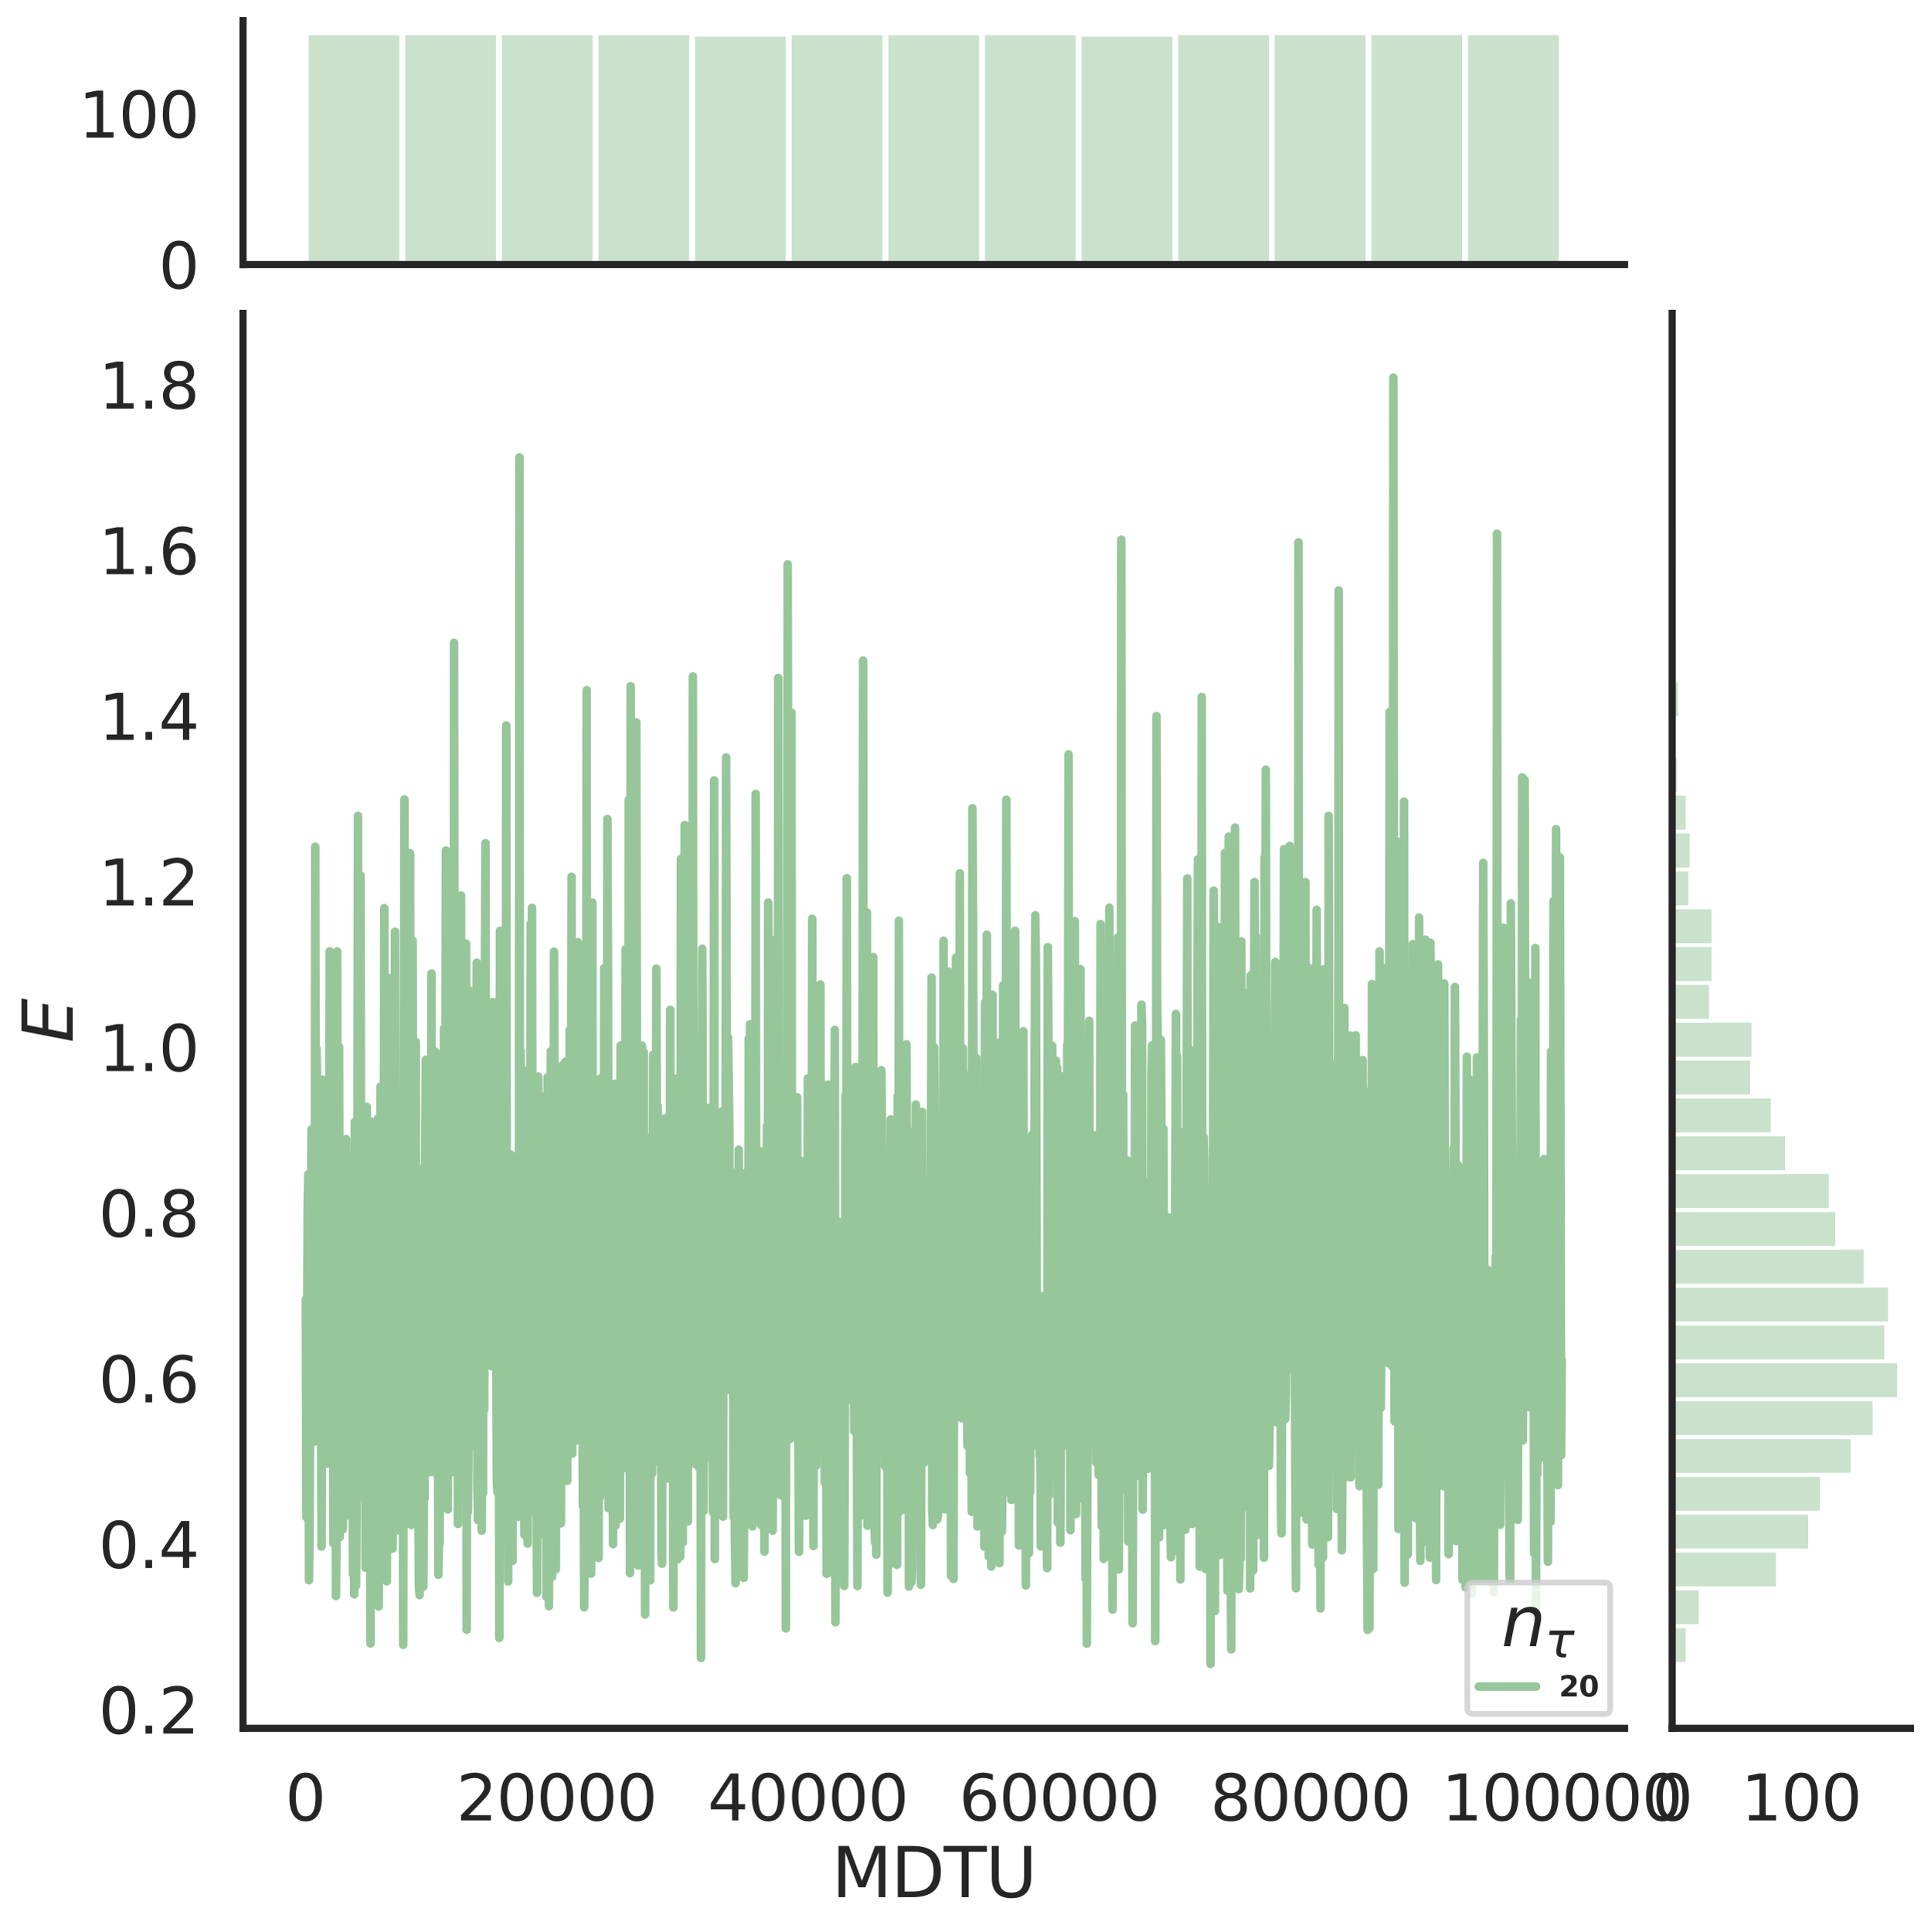 <?xml version="1.0" encoding="utf-8" standalone="no"?>
<!DOCTYPE svg PUBLIC "-//W3C//DTD SVG 1.1//EN"
  "http://www.w3.org/Graphics/SVG/1.1/DTD/svg11.dtd">
<svg height="675.079pt" version="1.1" viewBox="0 0 674.774 675.079" width="674.774pt" xmlns="http://www.w3.org/2000/svg" xmlns:xlink="http://www.w3.org/1999/xlink">
 <defs>
  <style type="text/css">*{stroke-linecap:butt;stroke-linejoin:round;}</style>
 </defs>
 <g id="figure_1">
  <g id="patch_1">
   <path d="M 0 675.079 
L 674.774 675.079 
L 674.774 0 
L 0 0 
z
" style="fill:#ffffff;"/>
  </g>
  <g id="axes_1">
   <g id="patch_2">
    <path d="M 84.914 603.86 
L 567.69 603.86 
L 567.69 109.485 
L 84.914 109.485 
z
" style="fill:none;"/>
   </g>
   <g id="matplotlib.axis_1">
    <g id="xtick_1">
     <g id="text_1">
      <!-- 0 -->
      <g style="fill:#262626;" transform="translate(99.64 636.077)scale(0.22 -0.22)">
       <defs>
        <path d="M 2034 4250 
Q 1547 4250 1301 3770 
Q 1056 3291 1056 2328 
Q 1056 1369 1301 889 
Q 1547 409 2034 409 
Q 2525 409 2770 889 
Q 3016 1369 3016 2328 
Q 3016 3291 2770 3770 
Q 2525 4250 2034 4250 
z
M 2034 4750 
Q 2819 4750 3233 4129 
Q 3647 3509 3647 2328 
Q 3647 1150 3233 529 
Q 2819 -91 2034 -91 
Q 1250 -91 836 529 
Q 422 1150 422 2328 
Q 422 3509 836 4129 
Q 1250 4750 2034 4750 
z
" id="DejaVuSans-30" transform="scale(0.016)"/>
       </defs>
       <use xlink:href="#DejaVuSans-30"/>
      </g>
     </g>
    </g>
    <g id="xtick_2">
     <g id="text_2">
      <!-- 20000 -->
      <g style="fill:#262626;" transform="translate(159.467 636.077)scale(0.22 -0.22)">
       <defs>
        <path d="M 1228 531 
L 3431 531 
L 3431 0 
L 469 0 
L 469 531 
Q 828 903 1448 1529 
Q 2069 2156 2228 2338 
Q 2531 2678 2651 2914 
Q 2772 3150 2772 3378 
Q 2772 3750 2511 3984 
Q 2250 4219 1831 4219 
Q 1534 4219 1204 4116 
Q 875 4013 500 3803 
L 500 4441 
Q 881 4594 1212 4672 
Q 1544 4750 1819 4750 
Q 2544 4750 2975 4387 
Q 3406 4025 3406 3419 
Q 3406 3131 3298 2873 
Q 3191 2616 2906 2266 
Q 2828 2175 2409 1742 
Q 1991 1309 1228 531 
z
" id="DejaVuSans-32" transform="scale(0.016)"/>
       </defs>
       <use xlink:href="#DejaVuSans-32"/>
       <use x="63.623" xlink:href="#DejaVuSans-30"/>
       <use x="127.246" xlink:href="#DejaVuSans-30"/>
       <use x="190.869" xlink:href="#DejaVuSans-30"/>
       <use x="254.492" xlink:href="#DejaVuSans-30"/>
      </g>
     </g>
    </g>
    <g id="xtick_3">
     <g id="text_3">
      <!-- 40000 -->
      <g style="fill:#262626;" transform="translate(247.288 636.077)scale(0.22 -0.22)">
       <defs>
        <path d="M 2419 4116 
L 825 1625 
L 2419 1625 
L 2419 4116 
z
M 2253 4666 
L 3047 4666 
L 3047 1625 
L 3713 1625 
L 3713 1100 
L 3047 1100 
L 3047 0 
L 2419 0 
L 2419 1100 
L 313 1100 
L 313 1709 
L 2253 4666 
z
" id="DejaVuSans-34" transform="scale(0.016)"/>
       </defs>
       <use xlink:href="#DejaVuSans-34"/>
       <use x="63.623" xlink:href="#DejaVuSans-30"/>
       <use x="127.246" xlink:href="#DejaVuSans-30"/>
       <use x="190.869" xlink:href="#DejaVuSans-30"/>
       <use x="254.492" xlink:href="#DejaVuSans-30"/>
      </g>
     </g>
    </g>
    <g id="xtick_4">
     <g id="text_4">
      <!-- 60000 -->
      <g style="fill:#262626;" transform="translate(335.109 636.077)scale(0.22 -0.22)">
       <defs>
        <path d="M 2113 2584 
Q 1688 2584 1439 2293 
Q 1191 2003 1191 1497 
Q 1191 994 1439 701 
Q 1688 409 2113 409 
Q 2538 409 2786 701 
Q 3034 994 3034 1497 
Q 3034 2003 2786 2293 
Q 2538 2584 2113 2584 
z
M 3366 4563 
L 3366 3988 
Q 3128 4100 2886 4159 
Q 2644 4219 2406 4219 
Q 1781 4219 1451 3797 
Q 1122 3375 1075 2522 
Q 1259 2794 1537 2939 
Q 1816 3084 2150 3084 
Q 2853 3084 3261 2657 
Q 3669 2231 3669 1497 
Q 3669 778 3244 343 
Q 2819 -91 2113 -91 
Q 1303 -91 875 529 
Q 447 1150 447 2328 
Q 447 3434 972 4092 
Q 1497 4750 2381 4750 
Q 2619 4750 2861 4703 
Q 3103 4656 3366 4563 
z
" id="DejaVuSans-36" transform="scale(0.016)"/>
       </defs>
       <use xlink:href="#DejaVuSans-36"/>
       <use x="63.623" xlink:href="#DejaVuSans-30"/>
       <use x="127.246" xlink:href="#DejaVuSans-30"/>
       <use x="190.869" xlink:href="#DejaVuSans-30"/>
       <use x="254.492" xlink:href="#DejaVuSans-30"/>
      </g>
     </g>
    </g>
    <g id="xtick_5">
     <g id="text_5">
      <!-- 80000 -->
      <g style="fill:#262626;" transform="translate(422.93 636.077)scale(0.22 -0.22)">
       <defs>
        <path d="M 2034 2216 
Q 1584 2216 1326 1975 
Q 1069 1734 1069 1313 
Q 1069 891 1326 650 
Q 1584 409 2034 409 
Q 2484 409 2743 651 
Q 3003 894 3003 1313 
Q 3003 1734 2745 1975 
Q 2488 2216 2034 2216 
z
M 1403 2484 
Q 997 2584 770 2862 
Q 544 3141 544 3541 
Q 544 4100 942 4425 
Q 1341 4750 2034 4750 
Q 2731 4750 3128 4425 
Q 3525 4100 3525 3541 
Q 3525 3141 3298 2862 
Q 3072 2584 2669 2484 
Q 3125 2378 3379 2068 
Q 3634 1759 3634 1313 
Q 3634 634 3220 271 
Q 2806 -91 2034 -91 
Q 1263 -91 848 271 
Q 434 634 434 1313 
Q 434 1759 690 2068 
Q 947 2378 1403 2484 
z
M 1172 3481 
Q 1172 3119 1398 2916 
Q 1625 2713 2034 2713 
Q 2441 2713 2670 2916 
Q 2900 3119 2900 3481 
Q 2900 3844 2670 4047 
Q 2441 4250 2034 4250 
Q 1625 4250 1398 4047 
Q 1172 3844 1172 3481 
z
" id="DejaVuSans-38" transform="scale(0.016)"/>
       </defs>
       <use xlink:href="#DejaVuSans-38"/>
       <use x="63.623" xlink:href="#DejaVuSans-30"/>
       <use x="127.246" xlink:href="#DejaVuSans-30"/>
       <use x="190.869" xlink:href="#DejaVuSans-30"/>
       <use x="254.492" xlink:href="#DejaVuSans-30"/>
      </g>
     </g>
    </g>
    <g id="xtick_6">
     <g id="text_6">
      <!-- 100000 -->
      <g style="fill:#262626;" transform="translate(503.753 636.077)scale(0.22 -0.22)">
       <defs>
        <path d="M 794 531 
L 1825 531 
L 1825 4091 
L 703 3866 
L 703 4441 
L 1819 4666 
L 2450 4666 
L 2450 531 
L 3481 531 
L 3481 0 
L 794 0 
L 794 531 
z
" id="DejaVuSans-31" transform="scale(0.016)"/>
       </defs>
       <use xlink:href="#DejaVuSans-31"/>
       <use x="63.623" xlink:href="#DejaVuSans-30"/>
       <use x="127.246" xlink:href="#DejaVuSans-30"/>
       <use x="190.869" xlink:href="#DejaVuSans-30"/>
       <use x="254.492" xlink:href="#DejaVuSans-30"/>
       <use x="318.115" xlink:href="#DejaVuSans-30"/>
      </g>
     </g>
    </g>
    <g id="text_7">
     <!-- MDTU -->
     <g style="fill:#262626;" transform="translate(290.596 662.888)scale(0.24 -0.24)">
      <defs>
       <path d="M 628 4666 
L 1569 4666 
L 2759 1491 
L 3956 4666 
L 4897 4666 
L 4897 0 
L 4281 0 
L 4281 4097 
L 3078 897 
L 2444 897 
L 1241 4097 
L 1241 0 
L 628 0 
L 628 4666 
z
" id="DejaVuSans-4d" transform="scale(0.016)"/>
       <path d="M 1259 4147 
L 1259 519 
L 2022 519 
Q 2988 519 3436 956 
Q 3884 1394 3884 2338 
Q 3884 3275 3436 3711 
Q 2988 4147 2022 4147 
L 1259 4147 
z
M 628 4666 
L 1925 4666 
Q 3281 4666 3915 4102 
Q 4550 3538 4550 2338 
Q 4550 1131 3912 565 
Q 3275 0 1925 0 
L 628 0 
L 628 4666 
z
" id="DejaVuSans-44" transform="scale(0.016)"/>
       <path d="M -19 4666 
L 3928 4666 
L 3928 4134 
L 2272 4134 
L 2272 0 
L 1638 0 
L 1638 4134 
L -19 4134 
L -19 4666 
z
" id="DejaVuSans-54" transform="scale(0.016)"/>
       <path d="M 556 4666 
L 1191 4666 
L 1191 1831 
Q 1191 1081 1462 751 
Q 1734 422 2344 422 
Q 2950 422 3222 751 
Q 3494 1081 3494 1831 
L 3494 4666 
L 4128 4666 
L 4128 1753 
Q 4128 841 3676 375 
Q 3225 -91 2344 -91 
Q 1459 -91 1007 375 
Q 556 841 556 1753 
L 556 4666 
z
" id="DejaVuSans-55" transform="scale(0.016)"/>
      </defs>
      <use xlink:href="#DejaVuSans-4d"/>
      <use x="86.279" xlink:href="#DejaVuSans-44"/>
      <use x="163.281" xlink:href="#DejaVuSans-54"/>
      <use x="224.365" xlink:href="#DejaVuSans-55"/>
     </g>
    </g>
   </g>
   <g id="matplotlib.axis_2">
    <g id="ytick_1">
     <g id="text_8">
      <!-- 0.2 -->
      <g style="fill:#262626;" transform="translate(34.428 605.731)scale(0.22 -0.22)">
       <defs>
        <path d="M 684 794 
L 1344 794 
L 1344 0 
L 684 0 
L 684 794 
z
" id="DejaVuSans-2e" transform="scale(0.016)"/>
       </defs>
       <use xlink:href="#DejaVuSans-30"/>
       <use x="63.623" xlink:href="#DejaVuSans-2e"/>
       <use x="95.41" xlink:href="#DejaVuSans-32"/>
      </g>
     </g>
    </g>
    <g id="ytick_2">
     <g id="text_9">
      <!-- 0.4 -->
      <g style="fill:#262626;" transform="translate(34.428 547.859)scale(0.22 -0.22)">
       <use xlink:href="#DejaVuSans-30"/>
       <use x="63.623" xlink:href="#DejaVuSans-2e"/>
       <use x="95.41" xlink:href="#DejaVuSans-34"/>
      </g>
     </g>
    </g>
    <g id="ytick_3">
     <g id="text_10">
      <!-- 0.6 -->
      <g style="fill:#262626;" transform="translate(34.428 489.987)scale(0.22 -0.22)">
       <use xlink:href="#DejaVuSans-30"/>
       <use x="63.623" xlink:href="#DejaVuSans-2e"/>
       <use x="95.41" xlink:href="#DejaVuSans-36"/>
      </g>
     </g>
    </g>
    <g id="ytick_4">
     <g id="text_11">
      <!-- 0.8 -->
      <g style="fill:#262626;" transform="translate(34.428 432.114)scale(0.22 -0.22)">
       <use xlink:href="#DejaVuSans-30"/>
       <use x="63.623" xlink:href="#DejaVuSans-2e"/>
       <use x="95.41" xlink:href="#DejaVuSans-38"/>
      </g>
     </g>
    </g>
    <g id="ytick_5">
     <g id="text_12">
      <!-- 1.0 -->
      <g style="fill:#262626;" transform="translate(34.428 374.242)scale(0.22 -0.22)">
       <use xlink:href="#DejaVuSans-31"/>
       <use x="63.623" xlink:href="#DejaVuSans-2e"/>
       <use x="95.41" xlink:href="#DejaVuSans-30"/>
      </g>
     </g>
    </g>
    <g id="ytick_6">
     <g id="text_13">
      <!-- 1.2 -->
      <g style="fill:#262626;" transform="translate(34.428 316.37)scale(0.22 -0.22)">
       <use xlink:href="#DejaVuSans-31"/>
       <use x="63.623" xlink:href="#DejaVuSans-2e"/>
       <use x="95.41" xlink:href="#DejaVuSans-32"/>
      </g>
     </g>
    </g>
    <g id="ytick_7">
     <g id="text_14">
      <!-- 1.4 -->
      <g style="fill:#262626;" transform="translate(34.428 258.497)scale(0.22 -0.22)">
       <use xlink:href="#DejaVuSans-31"/>
       <use x="63.623" xlink:href="#DejaVuSans-2e"/>
       <use x="95.41" xlink:href="#DejaVuSans-34"/>
      </g>
     </g>
    </g>
    <g id="ytick_8">
     <g id="text_15">
      <!-- 1.6 -->
      <g style="fill:#262626;" transform="translate(34.428 200.625)scale(0.22 -0.22)">
       <use xlink:href="#DejaVuSans-31"/>
       <use x="63.623" xlink:href="#DejaVuSans-2e"/>
       <use x="95.41" xlink:href="#DejaVuSans-36"/>
      </g>
     </g>
    </g>
    <g id="ytick_9">
     <g id="text_16">
      <!-- 1.8 -->
      <g style="fill:#262626;" transform="translate(34.428 142.753)scale(0.22 -0.22)">
       <use xlink:href="#DejaVuSans-31"/>
       <use x="63.623" xlink:href="#DejaVuSans-2e"/>
       <use x="95.41" xlink:href="#DejaVuSans-38"/>
      </g>
     </g>
    </g>
    <g id="text_17">
     <!-- $E$ -->
     <g style="fill:#262626;" transform="translate(25.436 364.352)rotate(-90)scale(0.24 -0.24)">
      <defs>
       <path d="M 1081 4666 
L 4031 4666 
L 3928 4134 
L 1606 4134 
L 1338 2753 
L 3566 2753 
L 3463 2222 
L 1234 2222 
L 909 531 
L 3284 531 
L 3181 0 
L 172 0 
L 1081 4666 
z
" id="DejaVuSans-Oblique-45" transform="scale(0.016)"/>
      </defs>
      <use transform="translate(0 0.094)" xlink:href="#DejaVuSans-Oblique-45"/>
     </g>
    </g>
   </g>
   <g id="line2d_1">
    <path clip-path="url(#p9b765d71ee)" d="M 106.859 454.092 
L 107.078 530.102 
L 107.517 420.59 
L 107.737 410.315 
L 107.956 552.144 
L 108.176 535.691 
L 108.835 394.639 
L 109.054 463.513 
L 109.274 452.48 
L 109.493 461.76 
L 109.713 455.411 
L 109.932 503.688 
L 110.152 295.87 
L 110.372 474.647 
L 110.591 366.424 
L 110.811 377.824 
L 111.03 397.046 
L 111.25 477.05 
L 111.469 445.2 
L 111.689 468.957 
L 111.908 391.259 
L 112.348 540.382 
L 112.787 377.247 
L 113.006 408.95 
L 113.226 495.644 
L 113.445 411.337 
L 113.665 499.471 
L 113.884 454.507 
L 114.104 511.405 
L 114.324 499.085 
L 114.543 466.744 
L 114.763 494.169 
L 114.982 486.803 
L 115.202 332.395 
L 115.421 391.099 
L 115.641 503.269 
L 115.86 411.24 
L 116.08 412.169 
L 116.519 539.303 
L 116.739 341.449 
L 116.958 514.865 
L 117.178 360.244 
L 117.397 557.639 
L 117.617 531.71 
L 117.836 332.448 
L 118.056 509.1 
L 118.275 483.541 
L 118.495 365.784 
L 118.715 537.067 
L 118.934 492.327 
L 119.154 506.058 
L 119.373 485.603 
L 119.593 518.743 
L 119.812 534.315 
L 120.032 405.503 
L 120.251 489.504 
L 120.471 467.509 
L 120.691 468.556 
L 120.91 398.024 
L 121.13 427.6 
L 121.349 480.498 
L 121.569 421.292 
L 121.788 469.677 
L 122.008 465.103 
L 122.227 529.66 
L 122.447 462.708 
L 122.667 487.548 
L 123.106 421.287 
L 123.325 549.918 
L 123.545 519.317 
L 123.764 557.071 
L 123.984 391.972 
L 124.203 421.267 
L 124.423 553.977 
L 124.862 455.408 
L 125.082 285.064 
L 125.301 507.853 
L 125.521 454.055 
L 125.74 478.501 
L 125.96 305.86 
L 126.399 522.879 
L 126.618 478.956 
L 126.838 394.695 
L 127.058 499.712 
L 127.277 440.237 
L 127.497 424.791 
L 127.716 547.753 
L 128.155 386.747 
L 128.375 466.396 
L 128.594 490.397 
L 128.814 457.191 
L 129.034 463.078 
L 129.253 482.218 
L 129.473 574.238 
L 129.692 391.921 
L 129.912 402.758 
L 130.131 467.972 
L 130.351 450.185 
L 130.57 468.227 
L 130.79 458.906 
L 131.01 471.704 
L 131.229 439.633 
L 131.449 444.297 
L 131.668 503.542 
L 131.888 531.764 
L 132.107 390.82 
L 132.327 561.285 
L 132.546 481.215 
L 132.766 501.924 
L 132.986 379.668 
L 133.205 540.133 
L 133.425 493.208 
L 133.644 518.644 
L 133.864 522.157 
L 134.303 317.296 
L 134.522 481.6 
L 134.742 473.612 
L 135.181 552.508 
L 135.401 434.999 
L 135.62 504.833 
L 135.84 409.858 
L 136.059 437.433 
L 136.279 341.761 
L 136.498 368.489 
L 136.718 379.929 
L 137.157 541.086 
L 137.596 474.625 
L 137.816 517.035 
L 138.035 325.555 
L 138.255 420.882 
L 138.474 408.189 
L 138.694 534.681 
L 138.913 450.96 
L 139.353 388.895 
L 139.572 408.792 
L 139.792 413.18 
L 140.011 409.837 
L 140.231 487.887 
L 140.45 488.527 
L 140.67 428.889 
L 140.889 574.712 
L 141.329 279.322 
L 141.548 490.939 
L 141.768 527.133 
L 141.987 455.43 
L 142.207 501.555 
L 142.426 514.571 
L 142.646 471.334 
L 142.865 521.036 
L 143.085 458.203 
L 143.305 298.107 
L 143.524 477.793 
L 143.744 532.835 
L 143.963 510.458 
L 144.183 328.695 
L 144.622 516.839 
L 144.841 465.538 
L 145.061 492.154 
L 145.281 364.047 
L 145.5 506.304 
L 145.72 439.762 
L 145.939 431.768 
L 146.159 514.184 
L 146.378 553.878 
L 146.598 557.36 
L 146.817 506.771 
L 147.037 516.589 
L 147.256 408.398 
L 147.476 503.458 
L 147.696 484.877 
L 147.915 554.386 
L 148.135 521.179 
L 148.354 523.547 
L 148.574 408.413 
L 148.793 370.289 
L 149.013 380.966 
L 149.232 471.569 
L 149.452 406.212 
L 149.672 414.922 
L 149.891 446.924 
L 150.111 438.339 
L 150.33 514.361 
L 150.55 468.467 
L 150.769 340.139 
L 150.989 504.707 
L 151.208 439.199 
L 151.428 460.904 
L 151.867 393.03 
L 152.087 367.463 
L 152.306 461.279 
L 152.526 455.825 
L 152.745 515.387 
L 152.965 417.341 
L 153.184 550.219 
L 153.404 535.064 
L 153.624 539.221 
L 153.843 452.954 
L 154.063 513.21 
L 154.282 402.26 
L 154.502 442.564 
L 154.941 393.153 
L 155.16 359.322 
L 155.38 369.01 
L 155.6 407.17 
L 155.819 297.184 
L 156.039 502.416 
L 156.258 465.052 
L 156.478 527.42 
L 156.917 372.482 
L 157.136 451.584 
L 157.356 411.349 
L 157.575 443.492 
L 157.795 436.5 
L 158.015 514.34 
L 158.234 390.312 
L 158.454 498.828 
L 158.673 224.617 
L 158.893 421.163 
L 159.112 378.559 
L 159.551 503.738 
L 159.771 389.335 
L 159.991 532.484 
L 160.21 316.743 
L 160.43 457.761 
L 160.649 419.27 
L 160.869 508.339 
L 161.088 312.871 
L 161.308 471.858 
L 161.747 413.75 
L 161.967 446.592 
L 162.186 505.723 
L 162.406 495.55 
L 162.625 507.463 
L 162.845 329.712 
L 163.064 569.421 
L 163.284 425.373 
L 163.503 528.282 
L 163.943 474.183 
L 164.162 346.202 
L 164.601 479.596 
L 164.821 438.922 
L 165.04 457.468 
L 165.26 373.714 
L 165.699 505.244 
L 165.919 424.514 
L 166.138 434.112 
L 166.358 475.511 
L 166.577 336.393 
L 166.797 518.902 
L 167.016 531.14 
L 167.236 428.993 
L 167.455 383.409 
L 167.675 460.245 
L 168.114 431.537 
L 168.334 534.778 
L 168.553 344.559 
L 168.773 521.669 
L 168.992 349.519 
L 169.212 492.478 
L 169.431 342.402 
L 169.651 294.616 
L 169.87 457.505 
L 170.09 426.015 
L 170.31 420.899 
L 170.529 454.231 
L 170.749 460.508 
L 170.968 379.355 
L 171.188 412.862 
L 171.407 361.162 
L 171.846 477.38 
L 172.066 462.885 
L 172.286 350.117 
L 172.505 416.646 
L 172.725 422.178 
L 172.944 413.493 
L 173.164 472.965 
L 173.383 462.643 
L 173.603 516.871 
L 173.822 521.335 
L 174.262 449.018 
L 174.481 572.301 
L 174.701 325.228 
L 174.92 444.554 
L 175.14 370.768 
L 175.579 481.686 
L 175.798 455.958 
L 176.018 497.304 
L 176.238 445.951 
L 176.457 364.262 
L 176.677 494.406 
L 176.896 253.479 
L 177.116 457.97 
L 177.335 433.298 
L 177.555 552.549 
L 177.774 431.13 
L 177.994 448.804 
L 178.213 488.402 
L 178.433 403.401 
L 178.872 540.968 
L 179.092 545.422 
L 179.311 418.069 
L 179.75 523.53 
L 179.97 479.988 
L 180.189 492.824 
L 180.409 404.321 
L 180.629 463.432 
L 180.848 475.135 
L 181.068 529.947 
L 181.287 525.846 
L 181.507 159.81 
L 181.726 503.175 
L 181.946 367.344 
L 182.165 449.162 
L 182.385 432.493 
L 182.605 433.987 
L 182.824 451.362 
L 183.044 517.463 
L 183.263 536.296 
L 183.483 374.139 
L 183.702 526.082 
L 183.922 426.474 
L 184.361 539.337 
L 184.581 425.501 
L 184.8 445.318 
L 185.02 482.529 
L 185.239 447.856 
L 185.459 322.732 
L 185.678 374.719 
L 185.898 317.187 
L 186.117 458.171 
L 186.557 528.249 
L 186.776 525.577 
L 186.996 376.618 
L 187.215 382.796 
L 187.435 510.849 
L 187.654 556.528 
L 188.093 376.141 
L 188.313 532.004 
L 188.532 390.61 
L 188.752 424.176 
L 188.972 525.526 
L 189.191 410.476 
L 189.411 383.21 
L 189.63 463.828 
L 189.85 459.376 
L 190.069 536.064 
L 190.508 438.523 
L 190.728 450.592 
L 190.948 557.866 
L 191.167 413.46 
L 191.387 376.38 
L 191.826 561.211 
L 192.045 388.619 
L 192.265 406.77 
L 192.484 367.317 
L 192.924 550.914 
L 193.363 472.551 
L 193.582 332.539 
L 193.802 394.924 
L 194.021 422.17 
L 194.241 548.306 
L 194.46 459.593 
L 194.68 515.761 
L 194.9 393.375 
L 195.119 478.42 
L 195.339 473.427 
L 195.558 395.407 
L 195.778 508.774 
L 195.997 532.251 
L 196.217 419.105 
L 196.436 372.311 
L 196.656 483.371 
L 196.876 513.549 
L 197.095 498.701 
L 197.534 371.009 
L 197.754 383.003 
L 197.973 407.596 
L 198.193 517.447 
L 198.412 425.85 
L 198.851 485.644 
L 199.071 359.885 
L 199.291 482.35 
L 199.51 443.785 
L 199.73 306.343 
L 199.949 507.922 
L 200.169 441.449 
L 200.388 501.384 
L 200.608 426.237 
L 200.827 475.73 
L 201.047 448.046 
L 201.267 503.399 
L 201.486 451.676 
L 201.706 347.444 
L 201.925 329.177 
L 202.145 430.605 
L 202.364 422.871 
L 202.584 457.229 
L 203.023 348.487 
L 203.682 526.159 
L 203.901 494.162 
L 204.121 561.599 
L 204.34 529.931 
L 204.56 451.073 
L 204.779 439.178 
L 204.999 241.189 
L 205.219 523.883 
L 205.438 415.376 
L 205.658 455.256 
L 205.877 536.661 
L 206.097 500.332 
L 206.316 517.893 
L 206.536 549.85 
L 206.755 484.792 
L 206.975 315.353 
L 207.195 458.598 
L 207.414 478.373 
L 207.634 536.341 
L 207.853 486.766 
L 208.073 468.736 
L 208.292 474.518 
L 208.512 526.427 
L 208.731 433 
L 208.951 433.808 
L 209.17 544.336 
L 209.39 456.616 
L 209.61 523.195 
L 209.829 376.814 
L 210.488 521.207 
L 210.707 490.015 
L 210.927 519.131 
L 211.146 338.281 
L 211.366 461.657 
L 211.586 476.557 
L 211.805 480.766 
L 212.025 429.736 
L 212.244 286.177 
L 212.464 343.048 
L 212.683 526.98 
L 212.903 519.204 
L 213.122 477.088 
L 213.342 511.368 
L 213.562 492.004 
L 213.781 513.87 
L 214.001 439.281 
L 214.22 539.509 
L 214.44 467.567 
L 214.659 507.016 
L 214.879 378.682 
L 215.098 532.991 
L 215.318 450.864 
L 215.538 473.096 
L 215.757 457.903 
L 215.977 416.027 
L 216.196 473.672 
L 216.416 489.169 
L 216.635 530.586 
L 216.855 365.348 
L 217.074 494.95 
L 217.294 513.379 
L 217.514 478.022 
L 217.733 483.426 
L 217.953 485.855 
L 218.172 485.279 
L 218.392 474.922 
L 218.611 331.665 
L 218.831 499.262 
L 219.05 490.079 
L 219.27 435.445 
L 219.489 491.075 
L 219.709 279.52 
L 220.148 549.692 
L 220.368 239.755 
L 220.587 447.292 
L 220.807 460.905 
L 221.026 524.195 
L 221.246 426.052 
L 221.465 432.388 
L 221.685 536.57 
L 222.124 522.472 
L 222.344 252.403 
L 222.783 495.588 
L 223.002 547.003 
L 223.222 477.838 
L 223.441 447.99 
L 223.661 475.455 
L 223.881 450.313 
L 224.1 512.732 
L 224.32 365.369 
L 224.539 497.707 
L 224.759 391.307 
L 224.978 367.74 
L 225.417 564.107 
L 225.637 460.314 
L 225.857 474.724 
L 226.076 438.73 
L 226.296 523.664 
L 226.515 477.862 
L 226.735 460.404 
L 226.954 397.407 
L 227.174 552.175 
L 227.393 425.861 
L 227.613 460.931 
L 227.833 514.908 
L 228.052 470.927 
L 228.272 368.515 
L 228.491 496.696 
L 228.711 510.822 
L 228.93 459.668 
L 229.15 440.183 
L 229.369 338.443 
L 229.589 417.179 
L 229.808 386.485 
L 230.028 395.051 
L 230.248 424.434 
L 230.467 488.237 
L 230.687 443.613 
L 230.906 467.579 
L 231.126 543.025 
L 231.345 546.366 
L 231.565 415.226 
L 231.784 428.611 
L 232.004 420.565 
L 232.224 511.874 
L 232.443 390.782 
L 232.663 416.166 
L 232.882 392.294 
L 233.102 430.212 
L 233.321 444.831 
L 233.541 516.622 
L 233.76 472.322 
L 233.98 467.128 
L 234.2 352.82 
L 234.419 495.929 
L 234.858 484.087 
L 235.078 412.175 
L 235.297 561.616 
L 235.517 394.166 
L 235.736 488.809 
L 235.956 376.919 
L 236.176 455.354 
L 236.395 451.578 
L 236.615 456.988 
L 236.834 544.839 
L 237.054 419.361 
L 237.712 543.928 
L 237.932 300.149 
L 238.151 317.475 
L 238.371 533.728 
L 238.591 538.934 
L 238.81 402.468 
L 239.03 402.38 
L 239.249 288.242 
L 239.469 438.66 
L 239.688 299.533 
L 239.908 497.464 
L 240.127 530.438 
L 240.347 531.61 
L 240.567 334.184 
L 241.006 504.151 
L 241.225 367.843 
L 241.445 390.378 
L 241.884 492.355 
L 242.103 236.333 
L 242.323 443.154 
L 242.543 433.704 
L 242.762 507.952 
L 242.982 511.579 
L 243.201 476.969 
L 243.421 415.8 
L 243.64 485.353 
L 243.86 497.223 
L 244.079 436.195 
L 244.299 512.844 
L 244.519 431.67 
L 244.738 461.85 
L 244.958 579.301 
L 245.177 380.719 
L 245.397 331.515 
L 245.836 527.993 
L 246.055 415.802 
L 246.275 484.995 
L 246.495 470.377 
L 246.714 440.1 
L 246.934 392.339 
L 247.153 509.085 
L 247.373 482.474 
L 247.592 387.09 
L 247.812 465.034 
L 248.031 499.292 
L 248.47 477.569 
L 248.69 391.498 
L 249.129 528.346 
L 249.568 272.669 
L 249.788 544.741 
L 250.007 420.677 
L 250.446 513.461 
L 250.666 489.069 
L 250.886 480.871 
L 251.105 438.02 
L 251.325 449.85 
L 251.544 430.715 
L 251.764 448.152 
L 251.983 480.332 
L 252.203 489.805 
L 252.422 388.31 
L 252.642 529.92 
L 252.862 422.231 
L 253.081 400.103 
L 253.301 464.54 
L 253.52 429.778 
L 253.74 264.652 
L 254.179 476.902 
L 254.398 362.509 
L 254.838 391.189 
L 255.057 471.819 
L 255.277 485.871 
L 255.496 460.834 
L 255.716 461.243 
L 255.935 409.739 
L 256.374 530.058 
L 256.594 476.209 
L 256.814 537.267 
L 257.033 553.185 
L 257.253 550.262 
L 257.472 411.556 
L 257.692 497.619 
L 257.911 481.083 
L 258.131 401.707 
L 258.57 534.069 
L 258.789 495.974 
L 259.009 435.08 
L 259.229 417.335 
L 259.448 517.738 
L 259.668 516.609 
L 259.887 551.297 
L 260.107 509.931 
L 260.326 530.089 
L 260.546 409.796 
L 260.765 419.666 
L 260.985 510.138 
L 261.205 442.486 
L 261.424 509.317 
L 261.644 362.835 
L 261.863 489.819 
L 262.083 357.886 
L 262.302 462.215 
L 262.522 506.338 
L 262.741 442.313 
L 262.961 533.325 
L 263.181 386.385 
L 263.4 512.24 
L 263.62 418.227 
L 263.839 474.584 
L 264.059 277.395 
L 264.278 465.929 
L 264.498 505.994 
L 264.717 499.653 
L 264.937 434.957 
L 265.157 530.846 
L 265.376 413.972 
L 265.596 402.207 
L 265.815 439.78 
L 266.035 532.867 
L 266.474 417.04 
L 266.693 486.128 
L 266.913 430.291 
L 267.133 542.137 
L 267.352 434.42 
L 267.572 490.163 
L 267.791 423.983 
L 268.011 393.527 
L 268.23 508.159 
L 268.45 315.359 
L 268.669 349.188 
L 268.889 472.022 
L 269.108 458.854 
L 269.328 460.05 
L 269.548 504.047 
L 269.767 328.425 
L 269.987 534.818 
L 270.426 446.197 
L 270.645 504.275 
L 270.865 509.757 
L 271.084 442.899 
L 271.304 504.539 
L 271.524 468.347 
L 271.743 456.547 
L 271.963 236.858 
L 272.182 494.275 
L 272.402 486.355 
L 272.621 433.263 
L 272.841 522.454 
L 273.06 481.02 
L 273.28 404.836 
L 273.5 379.325 
L 273.719 496.181 
L 273.939 489.644 
L 274.158 392.802 
L 274.378 393.217 
L 274.597 568.974 
L 274.817 408.413 
L 275.036 433.085 
L 275.256 197.193 
L 275.695 458.455 
L 275.915 501.247 
L 276.134 502.711 
L 276.354 455.882 
L 276.573 248.971 
L 276.793 490.457 
L 277.012 386.714 
L 277.232 488.47 
L 277.452 452.022 
L 277.671 488.333 
L 277.891 384.571 
L 278.33 489.374 
L 278.549 383.391 
L 278.769 494.419 
L 278.988 505.515 
L 279.208 542.21 
L 279.647 416.006 
L 279.867 514.199 
L 280.086 405.67 
L 280.306 422.85 
L 280.525 472.075 
L 280.745 434.325 
L 280.964 496.309 
L 281.184 508.5 
L 281.403 408.897 
L 281.623 529.626 
L 281.843 432.783 
L 282.062 512.795 
L 282.282 376.828 
L 282.501 454.649 
L 282.721 458.992 
L 282.94 490.909 
L 283.16 476.194 
L 283.379 436.659 
L 283.599 443.239 
L 283.819 321.049 
L 284.258 540.19 
L 284.477 377.509 
L 284.697 487.242 
L 284.916 466.428 
L 285.136 512.205 
L 285.355 462.037 
L 285.795 505.352 
L 286.234 399.741 
L 286.453 359.275 
L 286.673 343.965 
L 286.892 474.242 
L 287.112 485.179 
L 287.551 438.644 
L 287.771 499.943 
L 287.99 457.911 
L 288.21 517.953 
L 288.429 427.345 
L 288.868 549.918 
L 289.307 378.982 
L 289.527 384.886 
L 289.746 490.92 
L 289.966 542.829 
L 290.186 431.915 
L 290.405 386.991 
L 290.625 519.286 
L 291.064 549.661 
L 291.283 419.84 
L 291.503 434.546 
L 291.722 359.853 
L 291.942 566.813 
L 292.162 494.206 
L 292.381 503.935 
L 292.601 507.647 
L 292.82 426.76 
L 293.259 495.288 
L 293.479 428.896 
L 293.698 521.48 
L 293.918 527.102 
L 294.357 482.233 
L 294.577 454.455 
L 295.016 554.117 
L 295.235 498.198 
L 295.455 382.655 
L 295.674 469.674 
L 295.894 306.83 
L 296.114 448.192 
L 296.333 489.035 
L 296.553 434.417 
L 296.772 425.411 
L 296.992 428.538 
L 297.211 404.429 
L 297.431 397.217 
L 297.65 482.763 
L 297.87 470.341 
L 298.09 447.42 
L 298.309 466.96 
L 298.529 500.082 
L 298.748 460.406 
L 298.968 372.809 
L 299.626 554.165 
L 299.846 459.497 
L 300.065 464.643 
L 300.285 529.973 
L 300.505 419.067 
L 300.724 467.203 
L 300.944 463.609 
L 301.163 506.53 
L 301.383 396.973 
L 301.602 230.78 
L 301.822 430.425 
L 302.041 481.704 
L 302.481 484.111 
L 302.7 529.692 
L 302.92 318.812 
L 303.139 533.113 
L 303.359 406.289 
L 303.578 461.546 
L 303.798 479.725 
L 304.017 339.475 
L 304.237 493.752 
L 304.457 441.193 
L 304.676 519.908 
L 305.115 334.363 
L 305.335 531.08 
L 305.554 529.35 
L 305.774 538.99 
L 305.993 501.711 
L 306.213 543.193 
L 306.433 405.202 
L 306.652 450.14 
L 306.872 423.817 
L 307.091 471.18 
L 307.311 474.751 
L 307.53 400.93 
L 307.75 452.271 
L 307.969 373.938 
L 308.189 392.963 
L 308.409 464.616 
L 308.628 430.02 
L 308.848 471.002 
L 309.067 441.02 
L 309.287 512.362 
L 309.506 456.836 
L 309.726 474.302 
L 309.945 424.149 
L 310.165 556.485 
L 310.384 463.287 
L 310.604 512.969 
L 310.824 532.784 
L 311.043 511.489 
L 311.263 391.118 
L 311.482 430.019 
L 311.702 432.609 
L 311.921 546.267 
L 312.141 523.818 
L 312.36 526.489 
L 312.58 493.67 
L 312.8 484.073 
L 313.239 430.722 
L 313.458 546.74 
L 313.678 383.04 
L 313.897 502.461 
L 314.117 321.701 
L 314.336 528.213 
L 314.556 451.953 
L 314.776 451.427 
L 314.995 489.692 
L 315.215 437.36 
L 315.434 514.931 
L 315.873 462.006 
L 316.093 408.026 
L 316.312 527.49 
L 316.532 490.349 
L 316.752 364.862 
L 316.971 417.56 
L 317.41 402.679 
L 317.63 554.365 
L 317.849 406.797 
L 318.069 408.886 
L 318.288 448.257 
L 318.508 552.812 
L 318.728 548.015 
L 318.947 395.416 
L 319.167 521.191 
L 319.386 537.106 
L 319.606 496.403 
L 319.825 522.778 
L 320.045 385.948 
L 320.264 479.824 
L 320.484 525.024 
L 320.703 476.271 
L 320.923 469.969 
L 321.143 440.766 
L 321.362 431.11 
L 321.582 464.945 
L 321.801 553.708 
L 322.24 388.517 
L 322.46 487.821 
L 322.679 426.293 
L 322.899 511.068 
L 323.558 412.542 
L 323.777 496.628 
L 323.997 440.719 
L 324.216 441.048 
L 324.436 438.053 
L 324.655 437.071 
L 324.875 418.005 
L 325.095 490.897 
L 325.534 341.569 
L 325.753 527.402 
L 325.973 532.863 
L 326.412 365.884 
L 326.851 414.831 
L 327.071 486.761 
L 327.29 518.597 
L 327.51 530.886 
L 327.729 529.743 
L 327.949 450.464 
L 328.168 415.778 
L 328.388 453.759 
L 328.607 431.342 
L 328.827 480.799 
L 329.047 443.536 
L 329.266 491.955 
L 329.486 488.32 
L 329.705 328.697 
L 329.925 385.092 
L 330.144 527.365 
L 330.364 489.208 
L 330.583 497.537 
L 330.803 410.41 
L 331.022 447.668 
L 331.242 415.478 
L 331.462 339.498 
L 331.681 459.034 
L 331.901 478.02 
L 332.12 457.909 
L 332.34 550.629 
L 332.559 523.949 
L 332.779 417.951 
L 332.998 442.052 
L 333.218 551.67 
L 333.438 443.516 
L 333.657 395.397 
L 333.877 461.576 
L 334.096 334.602 
L 334.535 454.442 
L 334.755 470.941 
L 334.974 379.271 
L 335.194 468.692 
L 335.414 305.172 
L 335.633 464.962 
L 335.853 469.154 
L 336.072 495.521 
L 336.292 379.691 
L 336.511 366.295 
L 336.731 488.665 
L 336.95 376.503 
L 337.17 430.925 
L 337.39 451.479 
L 337.609 375.73 
L 337.829 471.845 
L 338.048 505.189 
L 338.268 468.052 
L 338.487 458.662 
L 338.707 404.498 
L 338.926 514.752 
L 339.146 434.002 
L 339.585 528.248 
L 339.805 282.421 
L 340.024 324.402 
L 340.463 451.963 
L 340.683 474.727 
L 340.902 475.618 
L 341.122 369.677 
L 341.561 533.36 
L 342 472.452 
L 342.22 492.529 
L 342.439 472.566 
L 342.659 516.851 
L 343.098 427.241 
L 343.317 398.978 
L 343.537 415.45 
L 343.757 392.036 
L 343.976 540.418 
L 344.196 350.247 
L 344.415 483.216 
L 344.635 494.807 
L 344.854 326.577 
L 345.074 467.297 
L 345.293 383.495 
L 345.513 543.782 
L 345.733 415.912 
L 345.952 492.223 
L 346.172 415.528 
L 346.391 547.346 
L 346.611 532.129 
L 346.83 347.563 
L 347.05 484.657 
L 347.269 528.704 
L 347.489 458.966 
L 347.709 432.562 
L 347.928 512.839 
L 348.148 458.956 
L 348.367 462.744 
L 348.587 410.457 
L 348.806 491.891 
L 349.026 364.316 
L 349.245 546.179 
L 349.465 404.526 
L 349.685 515.926 
L 349.904 473.253 
L 350.124 535.127 
L 350.343 507.4 
L 350.563 344.231 
L 350.782 495.201 
L 351.002 456.728 
L 351.221 471.456 
L 351.441 446.824 
L 351.66 279.444 
L 351.88 410.292 
L 352.1 440.147 
L 352.319 366.303 
L 352.539 483.296 
L 352.758 521.791 
L 352.978 348.819 
L 353.197 348.632 
L 353.417 524.088 
L 353.636 481.192 
L 353.856 507.429 
L 354.076 505.545 
L 354.295 513.923 
L 354.515 483.27 
L 354.734 325.201 
L 355.173 495.076 
L 355.393 515.385 
L 355.612 452.256 
L 356.052 539.96 
L 356.271 462.396 
L 356.491 472.908 
L 356.71 488.792 
L 356.93 395.168 
L 357.149 490.075 
L 357.369 367.678 
L 357.588 360.337 
L 357.808 448.794 
L 358.028 434.43 
L 358.467 553.957 
L 358.686 447.051 
L 358.906 421.964 
L 359.125 485.472 
L 359.345 415.426 
L 359.564 542.69 
L 359.784 455.497 
L 360.003 521.248 
L 360.223 397.362 
L 360.443 504.975 
L 360.662 428.383 
L 360.882 396.295 
L 361.101 451.955 
L 361.321 450.148 
L 361.76 319.815 
L 361.979 334.434 
L 362.419 504.404 
L 362.638 476.123 
L 362.858 505.41 
L 363.077 466.944 
L 363.297 508.848 
L 363.516 503.843 
L 363.736 540.326 
L 363.955 459.72 
L 364.175 452.962 
L 364.395 489.041 
L 364.614 471.838 
L 364.834 468.119 
L 365.053 538.967 
L 365.273 532.598 
L 365.492 475.42 
L 365.712 535.216 
L 365.931 547.917 
L 366.151 330.935 
L 366.371 363.972 
L 366.59 522.58 
L 367.249 394.372 
L 367.468 509.983 
L 367.688 365.382 
L 368.127 499.193 
L 368.347 494.006 
L 368.566 492.304 
L 368.786 444.733 
L 369.005 370.621 
L 369.225 470.588 
L 369.444 373.064 
L 369.664 532.026 
L 369.883 437.553 
L 370.103 499.246 
L 370.322 478.32 
L 370.542 539.014 
L 370.762 486.207 
L 370.981 396.217 
L 371.201 414.754 
L 371.42 455.966 
L 371.64 376.054 
L 372.079 442.973 
L 372.298 459.933 
L 372.738 505.014 
L 372.957 364.997 
L 373.177 394.975 
L 373.396 263.594 
L 373.616 419.455 
L 373.835 434.149 
L 374.055 534.667 
L 374.494 443.151 
L 374.714 515.612 
L 374.933 428.511 
L 375.153 505.159 
L 375.372 521.031 
L 375.592 321.893 
L 375.811 518.41 
L 376.031 528.985 
L 376.25 367.986 
L 376.47 486.546 
L 376.69 481.708 
L 376.909 402.78 
L 377.129 436.684 
L 377.348 365.451 
L 377.568 338.647 
L 377.787 511.1 
L 378.007 485.594 
L 378.226 440.881 
L 378.446 523.702 
L 378.666 477.597 
L 378.885 483.252 
L 379.105 461.023 
L 379.324 551.58 
L 379.544 364.066 
L 379.763 574.316 
L 380.202 444.641 
L 380.422 410.337 
L 380.641 356.709 
L 380.861 481.379 
L 381.081 425.727 
L 381.3 439.378 
L 381.52 504.595 
L 382.178 396.612 
L 382.398 408.227 
L 382.617 487.197 
L 382.837 461.702 
L 383.057 511.031 
L 383.276 433.257 
L 383.496 469.238 
L 383.715 401.089 
L 383.935 515.359 
L 384.154 458.379 
L 384.374 452.674 
L 384.593 322.869 
L 384.813 488.237 
L 385.033 533.396 
L 385.252 407.274 
L 385.472 396.144 
L 385.691 544.684 
L 385.911 451.571 
L 386.13 439.385 
L 386.35 541.179 
L 386.569 535.875 
L 386.789 482.202 
L 387.009 463.559 
L 387.228 512.878 
L 387.448 375.994 
L 387.667 317.129 
L 387.887 424.234 
L 388.106 433.386 
L 388.326 435.254 
L 388.765 562.422 
L 388.985 475.409 
L 389.204 529.258 
L 389.424 401.539 
L 389.643 420.722 
L 389.863 478.757 
L 390.082 385.72 
L 390.302 501.844 
L 390.521 482.195 
L 390.741 327.469 
L 390.96 548.371 
L 391.18 500.295 
L 391.619 464.85 
L 391.839 188.582 
L 392.058 447.275 
L 392.278 511.045 
L 392.497 382.423 
L 392.717 504.802 
L 392.936 404.884 
L 393.595 520.699 
L 393.815 512.367 
L 394.034 405.484 
L 394.254 538.648 
L 394.473 495.756 
L 394.693 497.39 
L 394.912 442.437 
L 395.132 507.01 
L 395.352 533.356 
L 395.571 514.577 
L 395.791 567.143 
L 396.23 436.258 
L 396.449 469.545 
L 396.669 358.347 
L 397.108 458.415 
L 397.328 428.558 
L 397.547 432.077 
L 397.767 470.315 
L 397.986 362.144 
L 398.206 495.485 
L 398.425 515.872 
L 398.864 351.019 
L 399.084 358.072 
L 399.304 527.461 
L 399.523 440.142 
L 399.743 422.555 
L 399.962 446.771 
L 400.182 494.468 
L 400.401 473.511 
L 400.621 477.928 
L 400.84 412.894 
L 401.06 513.218 
L 401.279 466.315 
L 401.499 487.359 
L 401.719 462.501 
L 401.938 504.627 
L 402.158 473.858 
L 402.377 375.529 
L 402.597 365.248 
L 402.816 493.834 
L 403.036 430.807 
L 403.255 468.34 
L 403.475 404.546 
L 403.695 573.435 
L 403.914 475.21 
L 404.134 250.191 
L 404.353 349.173 
L 404.573 363.586 
L 404.792 392.237 
L 405.012 537.185 
L 405.231 523.738 
L 405.671 363.331 
L 406.11 443.823 
L 406.329 533.005 
L 406.549 394.347 
L 406.768 460.155 
L 406.988 427.037 
L 407.207 500.547 
L 407.427 434.934 
L 407.647 459.505 
L 407.866 505.629 
L 408.086 434.537 
L 408.305 425.399 
L 408.525 515.619 
L 408.744 449.594 
L 408.964 533.039 
L 409.183 544.107 
L 409.403 436.669 
L 409.623 503.642 
L 409.842 505.414 
L 410.062 462.578 
L 410.281 522.555 
L 410.94 354.284 
L 411.159 474.77 
L 411.379 369.103 
L 411.598 542.04 
L 411.818 472.639 
L 412.038 448.393 
L 412.257 455.538 
L 412.477 551.842 
L 412.696 461.327 
L 412.916 471.503 
L 413.135 529.572 
L 413.355 485.492 
L 413.574 395.563 
L 413.794 498.027 
L 414.014 464.887 
L 414.233 534.503 
L 414.453 499.502 
L 414.892 306.909 
L 415.111 428.101 
L 415.331 414.011 
L 415.55 474.712 
L 415.77 366.729 
L 415.99 521.707 
L 416.209 473.703 
L 416.429 519.665 
L 416.648 532.482 
L 417.087 453.355 
L 417.307 481.028 
L 417.526 493.853 
L 417.746 469.39 
L 417.966 512.446 
L 418.624 300.272 
L 418.844 495.888 
L 419.063 445.865 
L 419.283 547.378 
L 419.502 457.538 
L 419.722 462.144 
L 419.942 243.565 
L 420.161 486.006 
L 420.381 541.494 
L 420.6 397.227 
L 420.82 406.115 
L 421.039 532.3 
L 421.259 548.171 
L 421.478 493.21 
L 421.698 494.601 
L 421.917 507.118 
L 422.137 495.034 
L 422.357 428.001 
L 422.576 439.941 
L 422.796 415.152 
L 423.015 581.388 
L 423.235 456.167 
L 423.454 520.529 
L 423.893 412.66 
L 424.113 311.188 
L 424.552 562.897 
L 424.772 441.218 
L 424.991 431.035 
L 425.211 484.515 
L 425.43 388.811 
L 425.65 450.631 
L 425.869 323.973 
L 426.089 487.605 
L 426.309 543.291 
L 426.528 500.614 
L 426.748 371.027 
L 426.967 440.896 
L 427.187 403.029 
L 427.406 469.633 
L 427.626 371.919 
L 427.845 508.742 
L 428.065 297.987 
L 428.285 486.44 
L 428.504 470.32 
L 428.724 502.576 
L 428.943 555.815 
L 429.163 552.615 
L 429.382 292.291 
L 429.602 476.772 
L 429.821 467.577 
L 430.041 541.075 
L 430.261 576.318 
L 430.48 437.369 
L 430.7 505.681 
L 430.919 442.528 
L 431.139 520.656 
L 431.578 289.166 
L 431.797 400.539 
L 432.017 413.607 
L 432.236 503.738 
L 432.456 463.236 
L 432.676 398.197 
L 432.895 555.227 
L 433.115 547.545 
L 433.334 483.546 
L 433.554 544.508 
L 433.773 328.914 
L 433.993 498.885 
L 434.212 498.878 
L 434.432 429.088 
L 434.652 411.54 
L 434.871 458.389 
L 435.091 423.684 
L 435.31 421.92 
L 435.749 346.957 
L 435.969 526.776 
L 436.188 428.558 
L 436.408 403.14 
L 436.628 448.652 
L 436.847 554.998 
L 437.067 340.827 
L 437.286 447.237 
L 437.506 468.043 
L 437.725 452.198 
L 437.945 548.697 
L 438.164 374.111 
L 438.384 308.185 
L 438.604 355.28 
L 438.823 327.103 
L 439.043 493.753 
L 439.262 434.783 
L 439.482 536.249 
L 440.14 349.913 
L 440.36 390.712 
L 440.58 501.354 
L 440.799 521.761 
L 441.019 485.144 
L 441.238 390.082 
L 441.458 384.176 
L 441.677 544.288 
L 441.897 299.531 
L 442.116 362.095 
L 442.336 268.922 
L 442.775 509.006 
L 442.995 363.842 
L 443.214 509.491 
L 443.434 512.171 
L 443.873 485.672 
L 444.092 489.402 
L 444.312 472.338 
L 444.751 410.259 
L 444.971 491.272 
L 445.629 336.132 
L 445.849 458.6 
L 446.068 371.016 
L 446.288 497.014 
L 446.507 368.766 
L 446.727 479.302 
L 446.947 367.652 
L 447.166 492.418 
L 447.386 418.224 
L 447.605 526.991 
L 447.825 535.79 
L 448.483 373.854 
L 448.703 296.686 
L 448.923 438.544 
L 449.142 495.783 
L 449.362 485.51 
L 449.581 423.088 
L 449.801 457.104 
L 450.02 436.214 
L 450.24 340.447 
L 450.459 478.411 
L 450.679 295.565 
L 450.899 462.797 
L 451.118 466.053 
L 451.338 407.49 
L 451.557 441.87 
L 451.996 453.113 
L 452.216 374.015 
L 452.655 515.856 
L 452.874 554.95 
L 453.094 404.445 
L 453.314 498.262 
L 453.533 499.045 
L 453.753 189.474 
L 453.972 511.143 
L 454.192 492.813 
L 454.411 528.585 
L 454.631 414.69 
L 454.85 372.181 
L 455.07 513.966 
L 455.29 520.279 
L 455.509 344.258 
L 455.729 479.432 
L 456.168 308.214 
L 456.387 517.017 
L 456.607 530.935 
L 456.826 434.414 
L 457.266 486.009 
L 457.485 338.175 
L 457.705 418.935 
L 457.924 400.323 
L 458.144 462.078 
L 458.363 366.036 
L 458.583 539.67 
L 458.802 484.43 
L 459.022 511.113 
L 459.242 487.901 
L 459.461 372.504 
L 459.681 451.194 
L 459.9 414.23 
L 460.12 317.897 
L 460.339 430.232 
L 460.778 546.817 
L 460.998 520.892 
L 461.218 520.225 
L 461.437 561.989 
L 461.657 431.413 
L 461.876 456.893 
L 462.096 452.201 
L 462.315 544.19 
L 462.535 338.687 
L 462.754 437.294 
L 462.974 414.935 
L 463.193 482.057 
L 463.413 427.062 
L 463.633 502.441 
L 463.852 478.05 
L 464.072 537.086 
L 464.291 285.076 
L 464.73 502.97 
L 464.95 371.162 
L 465.169 404.452 
L 465.389 479.028 
L 465.609 511.748 
L 466.048 435.284 
L 466.267 468.534 
L 466.487 430.802 
L 466.706 450.869 
L 466.926 440.778 
L 467.145 527.224 
L 467.365 511.162 
L 467.585 441.156 
L 467.804 206.287 
L 468.024 516.411 
L 468.243 436.223 
L 468.463 440.158 
L 468.682 447.323 
L 468.902 541.676 
L 469.121 511.658 
L 469.341 430.232 
L 469.561 488.058 
L 469.78 352.162 
L 470 461.791 
L 470.219 470.607 
L 470.439 415.004 
L 470.658 470.292 
L 470.878 417.107 
L 471.097 515.963 
L 471.317 427.907 
L 471.536 455.706 
L 471.756 361.821 
L 471.976 516.215 
L 472.195 368.771 
L 472.415 490.934 
L 472.634 492.982 
L 472.854 406.5 
L 473.073 497.35 
L 473.293 473.06 
L 473.512 387.392 
L 473.732 361.71 
L 473.952 442.421 
L 474.391 459.423 
L 474.61 417.009 
L 474.83 440.004 
L 475.049 519.267 
L 475.269 484.653 
L 475.488 387.351 
L 475.708 392.061 
L 475.928 502.112 
L 476.147 370.382 
L 476.367 422.851 
L 476.586 427.066 
L 476.806 416.881 
L 477.025 381.284 
L 477.684 533.603 
L 477.904 569.501 
L 478.123 433.727 
L 478.343 451.731 
L 478.562 568.84 
L 478.782 462.02 
L 479.221 495.319 
L 479.44 343.842 
L 479.66 389.784 
L 479.88 548.119 
L 480.099 438.47 
L 480.538 474.976 
L 480.758 405.853 
L 480.977 480.826 
L 481.197 390.112 
L 481.636 518.805 
L 481.855 463.22 
L 482.075 332.428 
L 482.514 491.956 
L 482.734 469.302 
L 482.953 464.713 
L 483.173 338.194 
L 483.392 429.574 
L 483.612 356.685 
L 483.831 440.045 
L 484.051 391.322 
L 484.271 425.981 
L 484.71 377.33 
L 484.929 457.941 
L 485.149 399.178 
L 485.368 476.385 
L 485.588 248.796 
L 485.807 449.828 
L 486.027 430.819 
L 486.247 352.388 
L 486.466 441.688 
L 486.686 477.677 
L 486.905 131.956 
L 487.125 419.049 
L 487.344 496.652 
L 487.564 422.966 
L 487.783 483.576 
L 488.003 445.268 
L 488.223 461.836 
L 488.442 294.077 
L 488.662 534.257 
L 488.881 494.072 
L 489.101 477.894 
L 489.32 423.318 
L 489.759 503.527 
L 489.979 507.416 
L 490.418 437.865 
L 490.638 280.081 
L 490.857 552.974 
L 491.077 447.19 
L 491.516 510.58 
L 491.735 464.32 
L 491.955 543.147 
L 492.174 465.689 
L 492.394 457.38 
L 492.614 370.667 
L 492.833 475.17 
L 493.053 500.833 
L 493.272 344.897 
L 493.492 427.581 
L 493.711 329.861 
L 493.931 458.155 
L 494.15 450.019 
L 494.37 351.346 
L 494.809 530.47 
L 495.029 470.636 
L 495.248 450.726 
L 495.468 402.428 
L 495.687 456.107 
L 495.907 320.615 
L 496.126 524.598 
L 496.346 545.365 
L 496.566 429.842 
L 496.785 416.23 
L 497.005 419.127 
L 497.224 538.821 
L 497.444 328.896 
L 497.663 481.639 
L 497.883 523.161 
L 498.102 328.327 
L 498.322 486.85 
L 498.542 422.347 
L 498.761 504.432 
L 498.981 398.903 
L 499.2 417.814 
L 499.639 544.223 
L 499.859 329.399 
L 500.298 479.467 
L 500.518 409.581 
L 500.737 389.286 
L 500.957 457.476 
L 501.176 485.633 
L 501.396 428.721 
L 501.835 552.07 
L 502.054 462.738 
L 502.274 457.328 
L 502.493 336.952 
L 502.713 436.666 
L 503.152 477.94 
L 503.372 455.941 
L 503.591 516.353 
L 504.03 487.07 
L 504.25 499.709 
L 504.469 519.344 
L 504.689 343.608 
L 505.128 511.308 
L 505.348 445.706 
L 505.567 482.584 
L 505.787 482.236 
L 506.006 442.251 
L 506.226 543.011 
L 506.445 514.581 
L 506.665 464.279 
L 506.885 499.624 
L 507.104 446.432 
L 507.324 430.789 
L 507.543 442.458 
L 507.982 401.188 
L 508.202 509.021 
L 508.421 344.857 
L 508.641 401.194 
L 508.861 538.456 
L 509.08 535.155 
L 509.3 513.514 
L 509.519 407.175 
L 509.739 456.274 
L 509.958 429.594 
L 510.178 441.591 
L 510.397 416.369 
L 510.617 448.445 
L 510.837 447.27 
L 511.056 551.923 
L 511.276 527.456 
L 511.495 432.114 
L 511.715 534.494 
L 511.934 478.293 
L 512.154 554.647 
L 512.593 369.217 
L 512.812 465.539 
L 513.032 461.212 
L 513.252 376.961 
L 513.471 419.545 
L 513.91 533.771 
L 514.349 556.881 
L 514.569 456.043 
L 514.788 516.531 
L 515.008 486.755 
L 515.228 521.356 
L 515.447 488.54 
L 515.886 490.599 
L 516.106 369.496 
L 516.325 552.038 
L 516.545 401.725 
L 516.764 390.761 
L 516.984 405.791 
L 517.204 485.592 
L 517.423 448.533 
L 517.643 465.696 
L 517.862 422.744 
L 518.082 410.213 
L 518.301 301.471 
L 518.521 362.614 
L 518.74 474.586 
L 518.96 497.386 
L 519.18 552.343 
L 519.399 457.066 
L 519.619 483.002 
L 519.838 443.674 
L 520.058 523.845 
L 520.277 531.286 
L 520.497 479.298 
L 520.716 483.323 
L 520.936 480.12 
L 521.156 522.655 
L 521.375 448.389 
L 521.595 544.829 
L 521.814 541.784 
L 522.034 556.336 
L 522.253 465.198 
L 522.473 522.695 
L 522.692 438.851 
L 522.912 511.362 
L 523.131 186.496 
L 523.351 446.753 
L 523.571 444.459 
L 523.79 439.207 
L 524.01 453.88 
L 524.229 532.787 
L 524.449 504.808 
L 524.668 397.251 
L 524.888 403.106 
L 525.107 396.65 
L 525.327 324.185 
L 525.547 450.744 
L 525.766 397.304 
L 525.986 506.173 
L 526.205 452.488 
L 526.864 493.162 
L 527.083 483.965 
L 527.303 499.609 
L 527.523 550.347 
L 527.742 552.208 
L 527.962 315.621 
L 528.84 518.347 
L 529.059 490.756 
L 529.279 492.125 
L 529.718 443.073 
L 530.157 517.207 
L 530.377 531.072 
L 530.596 472.706 
L 530.816 502.753 
L 531.035 424.582 
L 531.255 452.898 
L 531.475 356.201 
L 531.694 414.877 
L 531.914 271.603 
L 532.133 503.298 
L 532.353 465.466 
L 532.572 460.49 
L 532.792 272.506 
L 533.011 412.769 
L 533.231 419.683 
L 533.45 456.45 
L 533.67 343.01 
L 533.89 475.197 
L 534.109 368.733 
L 534.329 399.672 
L 534.548 491.747 
L 534.768 420.419 
L 534.987 464.535 
L 535.207 406.397 
L 535.426 382.572 
L 535.646 457.207 
L 535.866 397.294 
L 536.085 542.754 
L 536.524 331.235 
L 536.744 565.276 
L 536.963 475.106 
L 537.183 515.081 
L 537.402 432.545 
L 537.622 471.704 
L 537.842 439.212 
L 538.061 448.433 
L 538.281 468.942 
L 538.5 509.403 
L 538.72 453.067 
L 538.939 425.749 
L 539.159 419.411 
L 539.378 416.758 
L 539.598 404.977 
L 539.818 408.981 
L 540.037 453.397 
L 540.696 494.123 
L 540.915 545.683 
L 541.135 504.738 
L 541.354 491.702 
L 541.574 494.709 
L 541.794 531.758 
L 542.013 367.408 
L 542.233 490.91 
L 542.452 419.83 
L 542.672 506.879 
L 542.891 314.876 
L 543.111 514.155 
L 543.33 461.938 
L 543.769 289.704 
L 544.209 489.276 
L 544.428 518.907 
L 544.648 437.045 
L 544.867 490.669 
L 545.087 299.547 
L 545.526 508.428 
L 545.745 475.18 
L 545.745 475.18 
" style="fill:none;stroke:#96c69a;stroke-linecap:round;stroke-width:3;"/>
   </g>
   <g id="line2d_2"/>
   <g id="patch_3">
    <path d="M 84.914 603.86 
L 84.914 109.485 
" style="fill:none;stroke:#262626;stroke-linecap:square;stroke-linejoin:miter;stroke-width:2.5;"/>
   </g>
   <g id="patch_4">
    <path d="M 84.914 603.86 
L 567.69 603.86 
" style="fill:none;stroke:#262626;stroke-linecap:square;stroke-linejoin:miter;stroke-width:2.5;"/>
   </g>
   <g id="legend_1">
    <g id="patch_5">
     <path d="M 514.774 598.86 
L 560.69 598.86 
Q 562.69 598.86 562.69 596.86 
L 562.69 554.954 
Q 562.69 552.954 560.69 552.954 
L 514.774 552.954 
Q 512.774 552.954 512.774 554.954 
L 512.774 596.86 
Q 512.774 598.86 514.774 598.86 
z
" style="fill:#ffffff;opacity:0.8;stroke:#cccccc;stroke-linejoin:miter;stroke-width:2;"/>
    </g>
    <g id="text_18">
     <!-- $n_\tau$ -->
     <g style="fill:#262626;" transform="translate(524.652 575.191)scale(0.24 -0.24)">
      <defs>
       <path d="M 3566 2113 
L 3156 0 
L 2578 0 
L 2988 2091 
Q 3016 2238 3031 2350 
Q 3047 2463 3047 2528 
Q 3047 2791 2881 2937 
Q 2716 3084 2419 3084 
Q 1956 3084 1622 2776 
Q 1288 2469 1184 1941 
L 800 0 
L 225 0 
L 903 3500 
L 1478 3500 
L 1363 2950 
Q 1603 3253 1940 3418 
Q 2278 3584 2650 3584 
Q 3113 3584 3367 3334 
Q 3622 3084 3622 2631 
Q 3622 2519 3608 2391 
Q 3594 2263 3566 2113 
z
" id="DejaVuSans-Oblique-6e" transform="scale(0.016)"/>
       <path d="M 2103 638 
Q 2188 488 2525 488 
L 2800 488 
L 2706 0 
L 2363 0 
Q 1800 0 1600 300 
Q 1403 606 1534 1269 
L 1856 2925 
L 541 2925 
L 653 3500 
L 3881 3500 
L 3769 2925 
L 2444 2925 
L 2113 1234 
Q 2025 781 2103 638 
z
" id="DejaVuSans-Oblique-3c4" transform="scale(0.016)"/>
      </defs>
      <use xlink:href="#DejaVuSans-Oblique-6e"/>
      <use transform="translate(63.379 -16.406)scale(0.7)" xlink:href="#DejaVuSans-Oblique-3c4"/>
     </g>
    </g>
    <g id="line2d_3">
     <path d="M 516.774 589.28 
L 536.774 589.28 
" style="fill:none;stroke:#96c69a;stroke-linecap:round;stroke-width:3;"/>
    </g>
    <g id="line2d_4"/>
    <g id="text_19">
     <!-- 20 -->
     <g style="fill:#262626;" transform="translate(544.774 592.78)scale(0.1 -0.1)">
      <defs>
       <path d="M 1844 884 
L 3897 884 
L 3897 0 
L 506 0 
L 506 884 
L 2209 2388 
Q 2438 2594 2547 2791 
Q 2656 2988 2656 3200 
Q 2656 3528 2436 3728 
Q 2216 3928 1850 3928 
Q 1569 3928 1234 3808 
Q 900 3688 519 3450 
L 519 4475 
Q 925 4609 1322 4679 
Q 1719 4750 2100 4750 
Q 2938 4750 3402 4381 
Q 3866 4013 3866 3353 
Q 3866 2972 3669 2642 
Q 3472 2313 2841 1759 
L 1844 884 
z
" id="DejaVuSans-Bold-32" transform="scale(0.016)"/>
       <path d="M 2944 2338 
Q 2944 3213 2780 3570 
Q 2616 3928 2228 3928 
Q 1841 3928 1675 3570 
Q 1509 3213 1509 2338 
Q 1509 1453 1675 1090 
Q 1841 728 2228 728 
Q 2613 728 2778 1090 
Q 2944 1453 2944 2338 
z
M 4147 2328 
Q 4147 1169 3647 539 
Q 3147 -91 2228 -91 
Q 1306 -91 806 539 
Q 306 1169 306 2328 
Q 306 3491 806 4120 
Q 1306 4750 2228 4750 
Q 3147 4750 3647 4120 
Q 4147 3491 4147 2328 
z
" id="DejaVuSans-Bold-30" transform="scale(0.016)"/>
      </defs>
      <use xlink:href="#DejaVuSans-Bold-32"/>
      <use x="69.58" xlink:href="#DejaVuSans-Bold-30"/>
     </g>
    </g>
   </g>
  </g>
  <g id="axes_2">
   <g id="patch_6">
    <path d="M 84.914 92.437 
L 567.69 92.437 
L 567.69 7.2 
L 84.914 7.2 
z
" style="fill:none;"/>
   </g>
   <g id="matplotlib.axis_3">
    <g id="xtick_7"/>
    <g id="xtick_8"/>
    <g id="xtick_9"/>
    <g id="xtick_10"/>
    <g id="xtick_11"/>
    <g id="xtick_12"/>
   </g>
   <g id="matplotlib.axis_4">
    <g id="ytick_10">
     <g id="text_20">
      <!-- 0 -->
      <g style="fill:#262626;" transform="translate(55.417 100.795)scale(0.22 -0.22)">
       <use xlink:href="#DejaVuSans-30"/>
      </g>
     </g>
    </g>
    <g id="ytick_11">
     <g id="text_21">
      <!-- 100 -->
      <g style="fill:#262626;" transform="translate(27.422 48.082)scale(0.22 -0.22)">
       <use xlink:href="#DejaVuSans-31"/>
       <use x="63.623" xlink:href="#DejaVuSans-30"/>
       <use x="127.246" xlink:href="#DejaVuSans-30"/>
      </g>
     </g>
    </g>
   </g>
   <g id="patch_7">
    <path clip-path="url(#pb8e6eae1e8)" d="M 106.859 92.437 
L 140.619 92.437 
L 140.619 11.259 
L 106.859 11.259 
z
" style="fill:#96c69a;fill-opacity:0.5;stroke:#ffffff;stroke-linejoin:miter;stroke-width:2;"/>
   </g>
   <g id="patch_8">
    <path clip-path="url(#pb8e6eae1e8)" d="M 140.619 92.437 
L 174.38 92.437 
L 174.38 11.259 
L 140.619 11.259 
z
" style="fill:#96c69a;fill-opacity:0.5;stroke:#ffffff;stroke-linejoin:miter;stroke-width:2;"/>
   </g>
   <g id="patch_9">
    <path clip-path="url(#pb8e6eae1e8)" d="M 174.38 92.437 
L 208.14 92.437 
L 208.14 11.259 
L 174.38 11.259 
z
" style="fill:#96c69a;fill-opacity:0.5;stroke:#ffffff;stroke-linejoin:miter;stroke-width:2;"/>
   </g>
   <g id="patch_10">
    <path clip-path="url(#pb8e6eae1e8)" d="M 208.14 92.437 
L 241.901 92.437 
L 241.901 11.259 
L 208.14 11.259 
z
" style="fill:#96c69a;fill-opacity:0.5;stroke:#ffffff;stroke-linejoin:miter;stroke-width:2;"/>
   </g>
   <g id="patch_11">
    <path clip-path="url(#pb8e6eae1e8)" d="M 241.901 92.437 
L 275.661 92.437 
L 275.661 11.786 
L 241.901 11.786 
z
" style="fill:#96c69a;fill-opacity:0.5;stroke:#ffffff;stroke-linejoin:miter;stroke-width:2;"/>
   </g>
   <g id="patch_12">
    <path clip-path="url(#pb8e6eae1e8)" d="M 275.661 92.437 
L 309.422 92.437 
L 309.422 11.259 
L 275.661 11.259 
z
" style="fill:#96c69a;fill-opacity:0.5;stroke:#ffffff;stroke-linejoin:miter;stroke-width:2;"/>
   </g>
   <g id="patch_13">
    <path clip-path="url(#pb8e6eae1e8)" d="M 309.422 92.437 
L 343.182 92.437 
L 343.182 11.259 
L 309.422 11.259 
z
" style="fill:#96c69a;fill-opacity:0.5;stroke:#ffffff;stroke-linejoin:miter;stroke-width:2;"/>
   </g>
   <g id="patch_14">
    <path clip-path="url(#pb8e6eae1e8)" d="M 343.182 92.437 
L 376.943 92.437 
L 376.943 11.259 
L 343.182 11.259 
z
" style="fill:#96c69a;fill-opacity:0.5;stroke:#ffffff;stroke-linejoin:miter;stroke-width:2;"/>
   </g>
   <g id="patch_15">
    <path clip-path="url(#pb8e6eae1e8)" d="M 376.943 92.437 
L 410.703 92.437 
L 410.703 11.786 
L 376.943 11.786 
z
" style="fill:#96c69a;fill-opacity:0.5;stroke:#ffffff;stroke-linejoin:miter;stroke-width:2;"/>
   </g>
   <g id="patch_16">
    <path clip-path="url(#pb8e6eae1e8)" d="M 410.703 92.437 
L 444.464 92.437 
L 444.464 11.259 
L 410.703 11.259 
z
" style="fill:#96c69a;fill-opacity:0.5;stroke:#ffffff;stroke-linejoin:miter;stroke-width:2;"/>
   </g>
   <g id="patch_17">
    <path clip-path="url(#pb8e6eae1e8)" d="M 444.464 92.437 
L 478.224 92.437 
L 478.224 11.259 
L 444.464 11.259 
z
" style="fill:#96c69a;fill-opacity:0.5;stroke:#ffffff;stroke-linejoin:miter;stroke-width:2;"/>
   </g>
   <g id="patch_18">
    <path clip-path="url(#pb8e6eae1e8)" d="M 478.224 92.437 
L 511.985 92.437 
L 511.985 11.259 
L 478.224 11.259 
z
" style="fill:#96c69a;fill-opacity:0.5;stroke:#ffffff;stroke-linejoin:miter;stroke-width:2;"/>
   </g>
   <g id="patch_19">
    <path clip-path="url(#pb8e6eae1e8)" d="M 511.985 92.437 
L 545.745 92.437 
L 545.745 11.259 
L 511.985 11.259 
z
" style="fill:#96c69a;fill-opacity:0.5;stroke:#ffffff;stroke-linejoin:miter;stroke-width:2;"/>
   </g>
   <g id="patch_20">
    <path d="M 84.914 92.437 
L 84.914 7.2 
" style="fill:none;stroke:#262626;stroke-linecap:square;stroke-linejoin:miter;stroke-width:2.5;"/>
   </g>
   <g id="patch_21">
    <path d="M 84.914 92.437 
L 567.69 92.437 
" style="fill:none;stroke:#262626;stroke-linecap:square;stroke-linejoin:miter;stroke-width:2.5;"/>
   </g>
  </g>
  <g id="axes_3">
   <g id="patch_22">
    <path d="M 584.337 603.86 
L 667.574 603.86 
L 667.574 109.485 
L 584.337 109.485 
z
" style="fill:none;"/>
   </g>
   <g id="matplotlib.axis_5">
    <g id="xtick_13">
     <g id="text_22">
      <!-- 0 -->
      <g style="fill:#262626;" transform="translate(577.338 636.077)scale(0.22 -0.22)">
       <use xlink:href="#DejaVuSans-30"/>
      </g>
     </g>
    </g>
    <g id="xtick_14">
     <g id="text_23">
      <!-- 100 -->
      <g style="fill:#262626;" transform="translate(608.383 636.077)scale(0.22 -0.22)">
       <use xlink:href="#DejaVuSans-31"/>
       <use x="63.623" xlink:href="#DejaVuSans-30"/>
       <use x="127.246" xlink:href="#DejaVuSans-30"/>
      </g>
     </g>
    </g>
   </g>
   <g id="matplotlib.axis_6">
    <g id="ytick_12"/>
    <g id="ytick_13"/>
    <g id="ytick_14"/>
    <g id="ytick_15"/>
    <g id="ytick_16"/>
    <g id="ytick_17"/>
    <g id="ytick_18"/>
    <g id="ytick_19"/>
    <g id="ytick_20"/>
   </g>
   <g id="patch_23">
    <path clip-path="url(#p81ece2e539)" d="M 584.337 581.388 
L 589.742 581.388 
L 589.742 568.17 
L 584.337 568.17 
z
" style="fill:#96c69a;fill-opacity:0.5;stroke:#ffffff;stroke-linejoin:miter;stroke-width:1.322;"/>
   </g>
   <g id="patch_24">
    <path clip-path="url(#p81ece2e539)" d="M 584.337 568.17 
L 594.246 568.17 
L 594.246 554.951 
L 584.337 554.951 
z
" style="fill:#96c69a;fill-opacity:0.5;stroke:#ffffff;stroke-linejoin:miter;stroke-width:1.322;"/>
   </g>
   <g id="patch_25">
    <path clip-path="url(#p81ece2e539)" d="M 584.337 554.951 
L 621.271 554.951 
L 621.271 541.733 
L 584.337 541.733 
z
" style="fill:#96c69a;fill-opacity:0.5;stroke:#ffffff;stroke-linejoin:miter;stroke-width:1.322;"/>
   </g>
   <g id="patch_26">
    <path clip-path="url(#p81ece2e539)" d="M 584.337 541.733 
L 632.532 541.733 
L 632.532 528.514 
L 584.337 528.514 
z
" style="fill:#96c69a;fill-opacity:0.5;stroke:#ffffff;stroke-linejoin:miter;stroke-width:1.322;"/>
   </g>
   <g id="patch_27">
    <path clip-path="url(#p81ece2e539)" d="M 584.337 528.514 
L 636.586 528.514 
L 636.586 515.295 
L 584.337 515.295 
z
" style="fill:#96c69a;fill-opacity:0.5;stroke:#ffffff;stroke-linejoin:miter;stroke-width:1.322;"/>
   </g>
   <g id="patch_28">
    <path clip-path="url(#p81ece2e539)" d="M 584.337 515.295 
L 647.396 515.295 
L 647.396 502.077 
L 584.337 502.077 
z
" style="fill:#96c69a;fill-opacity:0.5;stroke:#ffffff;stroke-linejoin:miter;stroke-width:1.322;"/>
   </g>
   <g id="patch_29">
    <path clip-path="url(#p81ece2e539)" d="M 584.337 502.077 
L 655.053 502.077 
L 655.053 488.858 
L 584.337 488.858 
z
" style="fill:#96c69a;fill-opacity:0.5;stroke:#ffffff;stroke-linejoin:miter;stroke-width:1.322;"/>
   </g>
   <g id="patch_30">
    <path clip-path="url(#p81ece2e539)" d="M 584.337 488.858 
L 663.611 488.858 
L 663.611 475.64 
L 584.337 475.64 
z
" style="fill:#96c69a;fill-opacity:0.5;stroke:#ffffff;stroke-linejoin:miter;stroke-width:1.322;"/>
   </g>
   <g id="patch_31">
    <path clip-path="url(#p81ece2e539)" d="M 584.337 475.64 
L 659.107 475.64 
L 659.107 462.421 
L 584.337 462.421 
z
" style="fill:#96c69a;fill-opacity:0.5;stroke:#ffffff;stroke-linejoin:miter;stroke-width:1.322;"/>
   </g>
   <g id="patch_32">
    <path clip-path="url(#p81ece2e539)" d="M 584.337 462.421 
L 660.458 462.421 
L 660.458 449.202 
L 584.337 449.202 
z
" style="fill:#96c69a;fill-opacity:0.5;stroke:#ffffff;stroke-linejoin:miter;stroke-width:1.322;"/>
   </g>
   <g id="patch_33">
    <path clip-path="url(#p81ece2e539)" d="M 584.337 449.202 
L 651.9 449.202 
L 651.9 435.984 
L 584.337 435.984 
z
" style="fill:#96c69a;fill-opacity:0.5;stroke:#ffffff;stroke-linejoin:miter;stroke-width:1.322;"/>
   </g>
   <g id="patch_34">
    <path clip-path="url(#p81ece2e539)" d="M 584.337 435.984 
L 641.991 435.984 
L 641.991 422.765 
L 584.337 422.765 
z
" style="fill:#96c69a;fill-opacity:0.5;stroke:#ffffff;stroke-linejoin:miter;stroke-width:1.322;"/>
   </g>
   <g id="patch_35">
    <path clip-path="url(#p81ece2e539)" d="M 584.337 422.765 
L 639.739 422.765 
L 639.739 409.547 
L 584.337 409.547 
z
" style="fill:#96c69a;fill-opacity:0.5;stroke:#ffffff;stroke-linejoin:miter;stroke-width:1.322;"/>
   </g>
   <g id="patch_36">
    <path clip-path="url(#p81ece2e539)" d="M 584.337 409.547 
L 624.424 409.547 
L 624.424 396.328 
L 584.337 396.328 
z
" style="fill:#96c69a;fill-opacity:0.5;stroke:#ffffff;stroke-linejoin:miter;stroke-width:1.322;"/>
   </g>
   <g id="patch_37">
    <path clip-path="url(#p81ece2e539)" d="M 584.337 396.328 
L 619.47 396.328 
L 619.47 383.109 
L 584.337 383.109 
z
" style="fill:#96c69a;fill-opacity:0.5;stroke:#ffffff;stroke-linejoin:miter;stroke-width:1.322;"/>
   </g>
   <g id="patch_38">
    <path clip-path="url(#p81ece2e539)" d="M 584.337 383.109 
L 612.263 383.109 
L 612.263 369.891 
L 584.337 369.891 
z
" style="fill:#96c69a;fill-opacity:0.5;stroke:#ffffff;stroke-linejoin:miter;stroke-width:1.322;"/>
   </g>
   <g id="patch_39">
    <path clip-path="url(#p81ece2e539)" d="M 584.337 369.891 
L 612.714 369.891 
L 612.714 356.672 
L 584.337 356.672 
z
" style="fill:#96c69a;fill-opacity:0.5;stroke:#ffffff;stroke-linejoin:miter;stroke-width:1.322;"/>
   </g>
   <g id="patch_40">
    <path clip-path="url(#p81ece2e539)" d="M 584.337 356.672 
L 597.85 356.672 
L 597.85 343.454 
L 584.337 343.454 
z
" style="fill:#96c69a;fill-opacity:0.5;stroke:#ffffff;stroke-linejoin:miter;stroke-width:1.322;"/>
   </g>
   <g id="patch_41">
    <path clip-path="url(#p81ece2e539)" d="M 584.337 343.454 
L 598.751 343.454 
L 598.751 330.235 
L 584.337 330.235 
z
" style="fill:#96c69a;fill-opacity:0.5;stroke:#ffffff;stroke-linejoin:miter;stroke-width:1.322;"/>
   </g>
   <g id="patch_42">
    <path clip-path="url(#p81ece2e539)" d="M 584.337 330.235 
L 598.751 330.235 
L 598.751 317.017 
L 584.337 317.017 
z
" style="fill:#96c69a;fill-opacity:0.5;stroke:#ffffff;stroke-linejoin:miter;stroke-width:1.322;"/>
   </g>
   <g id="patch_43">
    <path clip-path="url(#p81ece2e539)" d="M 584.337 317.017 
L 590.643 317.017 
L 590.643 303.798 
L 584.337 303.798 
z
" style="fill:#96c69a;fill-opacity:0.5;stroke:#ffffff;stroke-linejoin:miter;stroke-width:1.322;"/>
   </g>
   <g id="patch_44">
    <path clip-path="url(#p81ece2e539)" d="M 584.337 303.798 
L 591.093 303.798 
L 591.093 290.579 
L 584.337 290.579 
z
" style="fill:#96c69a;fill-opacity:0.5;stroke:#ffffff;stroke-linejoin:miter;stroke-width:1.322;"/>
   </g>
   <g id="patch_45">
    <path clip-path="url(#p81ece2e539)" d="M 584.337 290.579 
L 589.742 290.579 
L 589.742 277.361 
L 584.337 277.361 
z
" style="fill:#96c69a;fill-opacity:0.5;stroke:#ffffff;stroke-linejoin:miter;stroke-width:1.322;"/>
   </g>
   <g id="patch_46">
    <path clip-path="url(#p81ece2e539)" d="M 584.337 277.361 
L 586.589 277.361 
L 586.589 264.142 
L 584.337 264.142 
z
" style="fill:#96c69a;fill-opacity:0.5;stroke:#ffffff;stroke-linejoin:miter;stroke-width:1.322;"/>
   </g>
   <g id="patch_47">
    <path clip-path="url(#p81ece2e539)" d="M 584.337 264.142 
L 585.688 264.142 
L 585.688 250.924 
L 584.337 250.924 
z
" style="fill:#96c69a;fill-opacity:0.5;stroke:#ffffff;stroke-linejoin:miter;stroke-width:1.322;"/>
   </g>
   <g id="patch_48">
    <path clip-path="url(#p81ece2e539)" d="M 584.337 250.924 
L 587.04 250.924 
L 587.04 237.705 
L 584.337 237.705 
z
" style="fill:#96c69a;fill-opacity:0.5;stroke:#ffffff;stroke-linejoin:miter;stroke-width:1.322;"/>
   </g>
   <g id="patch_49">
    <path clip-path="url(#p81ece2e539)" d="M 584.337 237.705 
L 586.139 237.705 
L 586.139 224.486 
L 584.337 224.486 
z
" style="fill:#96c69a;fill-opacity:0.5;stroke:#ffffff;stroke-linejoin:miter;stroke-width:1.322;"/>
   </g>
   <g id="patch_50">
    <path clip-path="url(#p81ece2e539)" d="M 584.337 224.486 
L 584.337 224.486 
L 584.337 211.268 
L 584.337 211.268 
z
" style="fill:#96c69a;fill-opacity:0.5;stroke:#ffffff;stroke-linejoin:miter;stroke-width:1.322;"/>
   </g>
   <g id="patch_51">
    <path clip-path="url(#p81ece2e539)" d="M 584.337 211.268 
L 584.788 211.268 
L 584.788 198.049 
L 584.337 198.049 
z
" style="fill:#96c69a;fill-opacity:0.5;stroke:#ffffff;stroke-linejoin:miter;stroke-width:1.322;"/>
   </g>
   <g id="patch_52">
    <path clip-path="url(#p81ece2e539)" d="M 584.337 198.049 
L 586.139 198.049 
L 586.139 184.831 
L 584.337 184.831 
z
" style="fill:#96c69a;fill-opacity:0.5;stroke:#ffffff;stroke-linejoin:miter;stroke-width:1.322;"/>
   </g>
   <g id="patch_53">
    <path clip-path="url(#p81ece2e539)" d="M 584.337 184.831 
L 584.337 184.831 
L 584.337 171.612 
L 584.337 171.612 
z
" style="fill:#96c69a;fill-opacity:0.5;stroke:#ffffff;stroke-linejoin:miter;stroke-width:1.322;"/>
   </g>
   <g id="patch_54">
    <path clip-path="url(#p81ece2e539)" d="M 584.337 171.612 
L 584.788 171.612 
L 584.788 158.393 
L 584.337 158.393 
z
" style="fill:#96c69a;fill-opacity:0.5;stroke:#ffffff;stroke-linejoin:miter;stroke-width:1.322;"/>
   </g>
   <g id="patch_55">
    <path clip-path="url(#p81ece2e539)" d="M 584.337 158.393 
L 584.337 158.393 
L 584.337 145.175 
L 584.337 145.175 
z
" style="fill:#96c69a;fill-opacity:0.5;stroke:#ffffff;stroke-linejoin:miter;stroke-width:1.322;"/>
   </g>
   <g id="patch_56">
    <path clip-path="url(#p81ece2e539)" d="M 584.337 145.175 
L 584.788 145.175 
L 584.788 131.956 
L 584.337 131.956 
z
" style="fill:#96c69a;fill-opacity:0.5;stroke:#ffffff;stroke-linejoin:miter;stroke-width:1.322;"/>
   </g>
   <g id="patch_57">
    <path d="M 584.337 603.86 
L 584.337 109.485 
" style="fill:none;stroke:#262626;stroke-linecap:square;stroke-linejoin:miter;stroke-width:2.5;"/>
   </g>
   <g id="patch_58">
    <path d="M 584.337 603.86 
L 667.574 603.86 
" style="fill:none;stroke:#262626;stroke-linecap:square;stroke-linejoin:miter;stroke-width:2.5;"/>
   </g>
  </g>
 </g>
 <defs>
  <clipPath id="p9b765d71ee">
   <rect height="494.375" width="482.775" x="84.914" y="109.485"/>
  </clipPath>
  <clipPath id="pb8e6eae1e8">
   <rect height="85.237" width="482.775" x="84.914" y="7.2"/>
  </clipPath>
  <clipPath id="p81ece2e539">
   <rect height="494.375" width="83.237" x="584.337" y="109.485"/>
  </clipPath>
 </defs>
</svg>
